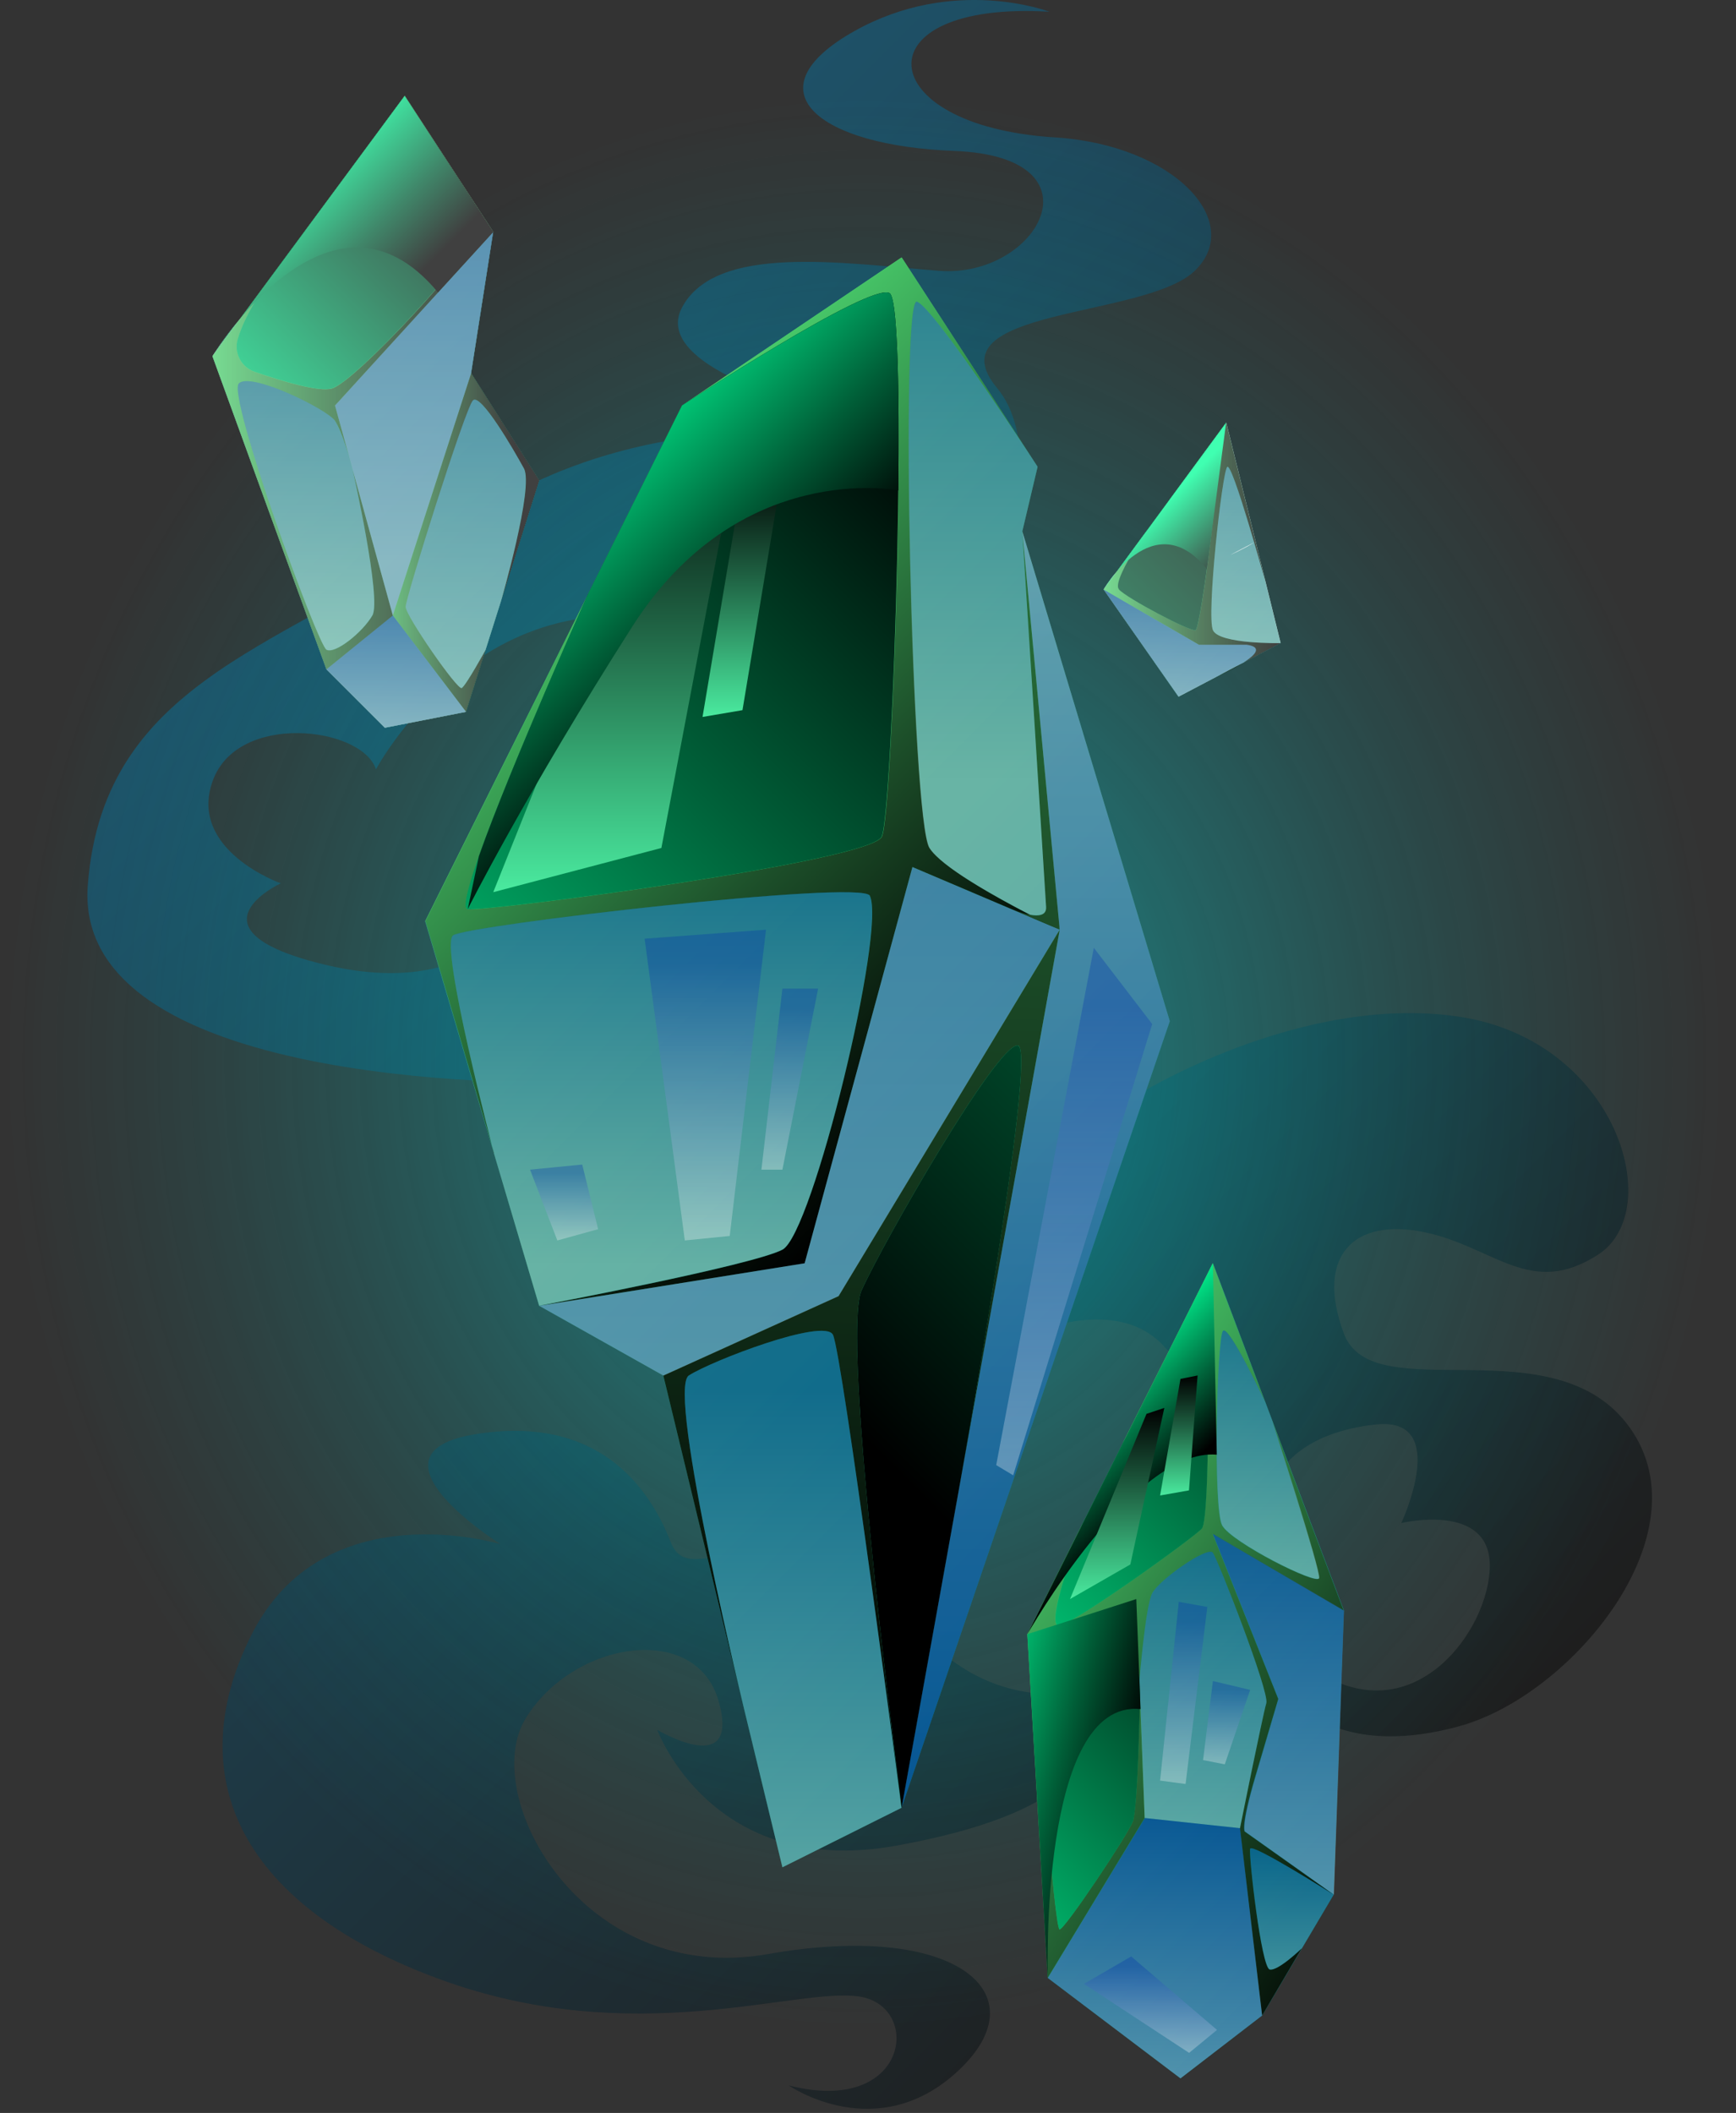 <svg width="143" height="174" viewBox="0 0 143 174" fill="none" xmlns="http://www.w3.org/2000/svg">
<rect x="0" y="0" width="143" height="174" fill="#333333" stroke="none"/>
<g clip-path="url(#clip0_288_9201)">
<path style="mix-blend-mode:screen" opacity="0.42" d="M86.45 0.97C86.45 0.97 78.6 -2.05 70.38 2.56C61.7 7.43 67.38 12 78.6 12.43C91.12 12.91 85.48 22.93 77.37 22.3C69.26 21.66 58.98 20.06 56.18 25.32C53.38 30.58 68.86 34.04 68.86 34.04L69.08 35.83C69.08 35.83 52.03 33.2 38.06 43.23C24.09 53.26 8.54 55.56 7.23 72.91C5.92 90.26 46.84 89.14 46.84 89.14L82.53 110.78C82.53 110.78 91.31 106.01 95.8 110.78C100.28 115.55 105.52 121.12 105.52 121.12C105.52 121.12 107.2 117.94 113.37 117.3C119.54 116.66 115.43 125.42 115.43 125.42C115.43 125.42 122.72 123.67 122.72 128.92C122.72 134.17 116.55 142.73 108.52 137.66C100.49 132.58 86.85 146.75 75.63 134.17C64.42 121.6 57.13 131.78 55.26 127.01C53.39 122.24 49.09 116.51 39.19 118.1C29.29 119.69 41.25 127.17 41.25 127.17C41.25 127.17 26.68 122.71 20.7 134.65C14.72 146.59 20.14 157.09 36.21 162.98C52.28 168.87 65.55 163.62 70.78 164.41C76.01 165.2 74.86 174.28 64.97 171.73C64.97 171.73 72.27 176.82 79 170.46C85.73 164.09 78.63 158.21 63.3 160.91C47.98 163.62 39.38 147.86 43.31 141.49C47.24 135.12 57.32 133.53 59.19 140.06C61.06 146.59 54.14 142.45 54.14 142.45C54.14 142.45 58.62 154.7 73.76 152C88.89 149.29 89.08 144.52 89.08 144.52L107.39 140.7C107.39 140.7 111.13 144.68 120.28 142.13C129.44 139.58 140.46 126.37 134.29 117.62C128.12 108.87 113.08 116.19 110.7 109.82C108.32 103.45 111.49 100.27 117.29 101.46C123.08 102.65 126.07 106.95 131.68 103.29C137.29 99.63 133.17 85.62 120.1 83.71C107.02 81.8 93.57 90.24 93.57 90.24L42.19 75.6C42.19 75.6 38.45 82.28 26.68 79.42C14.91 76.56 23.13 72.74 23.13 72.74C23.13 72.74 15.47 70.03 17.52 64.31C19.58 58.58 29.85 59.85 30.97 63.36C30.97 63.36 41.25 43.94 61.24 53.25C81.23 62.56 87.77 38.69 82.17 32C76.56 25.32 94.32 26.27 98.43 22.29C102.54 18.31 96.79 11.93 86.85 11.31C71.66 10.36 70.78 0.01 86.48 0.97H86.45Z" fill="url(#paint0_linear_288_9201)"/>
<g opacity="0.71">
<path d="M71.25 166.62C110.6 166.62 142.5 131.192 142.5 87.49C142.5 43.788 110.6 8.36 71.25 8.36C31.9 8.36 0 43.788 0 87.49C0 131.192 31.9 166.62 71.25 166.62Z" fill="url(#paint1_radial_288_9201)" fill-opacity="0.7" style="mix-blend-mode:screen"/>
</g>
<path d="M74.26 21.2L56.18 33.39L35.02 75.86L44.41 107.53L54.64 113.27L64.45 153.77L74.26 148.87L96.36 84.1L84.21 43.76L85.47 38.44L74.26 21.2Z" fill="url(#paint2_linear_288_9201)"/>
<g style="mix-blend-mode:multiply" opacity="0.3">
<path d="M74.26 21.2L75.15 71.4L87.29 76.56L84.21 43.76L85.47 38.44L74.26 21.2Z" fill="#002EAE"/>
</g>
<g style="mix-blend-mode:multiply" opacity="0.3">
<path d="M44.41 107.53L66.27 104.02L75.15 71.4L35.02 75.86L44.41 107.53Z" fill="#002EAE"/>
</g>
<g style="mix-blend-mode:multiply" opacity="0.3">
<path d="M54.64 113.269L69.08 106.729L74.26 148.869L64.45 153.769L54.64 113.269Z" fill="#002EAE"/>
</g>
<g style="mix-blend-mode:multiply" opacity="0.49">
<path d="M75.15 71.4L66.27 104.02L44.41 107.53L54.64 113.27L69.08 106.73L87.29 76.56L75.15 71.4Z" fill="#002EAE"/>
</g>
<g style="mix-blend-mode:multiply" opacity="0.11">
<path d="M87.29 76.56L74.26 148.87L69.08 106.73L87.29 76.56Z" fill="#002EAE"/>
</g>
<g style="mix-blend-mode:multiply" opacity="0.49">
<path d="M96.36 84.1L84.21 43.76L87.29 76.56L74.26 148.87L96.36 84.1Z" fill="#002EAE"/>
</g>
<path style="mix-blend-mode:color-dodge" d="M40.69 94.96C40.69 94.96 36.19 77.87 37.32 77.03C38.44 76.19 70.99 72.42 71.65 73.76C73.01 76.56 66.94 101.6 64.46 102.91C61.98 104.22 44.42 107.53 44.42 107.53L66.28 104.03L75.16 71.4L87.31 76.56C87.31 76.56 78.04 72.17 76.57 69.83C75.1 67.49 74.15 24.41 75.54 24.85C76.93 25.28 85.49 38.44 85.49 38.44L74.28 21.2L56.2 33.39C56.2 33.39 71.71 23.21 73.3 24.14C74.89 25.07 73.58 66.84 72.65 68.89C71.72 70.95 40.23 75.06 38.55 74.87C36.87 74.68 48.49 48.87 48.49 48.87L35.05 75.85L40.71 94.95L40.69 94.96Z" fill="url(#paint3_linear_288_9201)"/>
<path style="mix-blend-mode:color-dodge" d="M84.21 43.76C84.21 43.76 86.08 73.1 86.17 74.68C86.26 76.27 82.89 74.68 82.89 74.68L87.29 76.55L69.07 106.73L54.64 113.27L61.45 141.4C61.45 141.4 54.87 114.48 56.74 113.27C58.61 112.06 67.86 108.51 68.61 109.91C69.36 111.31 74.26 148.87 74.26 148.87C74.26 148.87 69.22 110.19 70.97 106.27C72.72 102.35 82.13 85.94 83.84 86.09C85.55 86.24 78.78 123.79 78.78 123.79L87.27 76.7V76.3L84.21 43.77V43.76Z" fill="url(#paint4_linear_288_9201)"/>
<path style="mix-blend-mode:screen" d="M38.53 74.87C40.21 75.06 71.7 70.95 72.63 68.89C73.56 66.83 74.87 25.07 73.28 24.14C71.69 23.21 56.18 33.39 56.18 33.39L35.02 75.85L48.46 48.87C48.46 48.87 36.84 74.68 38.52 74.87H38.53Z" fill="url(#paint5_linear_288_9201)"/>
<path style="mix-blend-mode:multiply" opacity="0.3" d="M75.52 24.84C74.13 24.41 75.08 67.49 76.55 69.82C77.53 71.38 81.97 73.84 84.83 75.32C85.56 75.45 86.22 75.39 86.17 74.68C86.08 73.09 84.21 43.76 84.21 43.76L85.47 38.43C85.47 38.43 76.91 25.27 75.52 24.84Z" fill="url(#paint6_linear_288_9201)"/>
<path style="mix-blend-mode:multiply" opacity="0.3" d="M71.64 73.75C70.99 72.41 38.44 76.18 37.31 77.02C36.19 77.86 40.68 94.92 40.68 94.95L44.41 107.52C44.41 107.52 61.97 104.2 64.45 102.9C66.93 101.59 73 76.55 71.64 73.75Z" fill="url(#paint7_linear_288_9201)"/>
<path style="mix-blend-mode:multiply" opacity="0.3" d="M56.74 113.27C55.02 114.39 60.43 137.17 61.33 140.88L64.45 153.77L74.26 148.87C74.26 148.87 69.36 111.31 68.61 109.91C67.86 108.51 58.61 112.06 56.74 113.27Z" fill="url(#paint8_linear_288_9201)"/>
<path style="mix-blend-mode:multiply" opacity="0.3" d="M87.27 76.6V76.55L83.43 74.92C83.11 74.8 82.9 74.7 82.9 74.7L83.43 74.92L75.16 71.4L66.28 104.03L44.42 107.53L54.65 113.28L69.08 106.74L87.27 76.61V76.6Z" fill="url(#paint9_linear_288_9201)"/>
<path style="mix-blend-mode:screen" d="M83.84 86.09C82.13 85.94 72.72 102.35 70.97 106.27C69.75 109 71.82 128.56 73.2 140.21L74.27 148.88L78.79 123.78C78.87 123.36 85.54 86.25 83.84 86.1V86.09Z" fill="url(#paint10_linear_288_9201)"/>
<path style="mix-blend-mode:multiply" opacity="0.3" d="M84.21 43.76L87.29 76.549L87.27 76.689L78.78 123.78C78.78 123.76 74.26 148.86 74.26 148.86L96.36 84.09L84.21 43.749V43.76Z" fill="url(#paint11_linear_288_9201)"/>
<path style="mix-blend-mode:screen" d="M54.48 38.86L61.16 34.65L54.48 69.83L40.63 73.47L54.48 38.86Z" fill="url(#paint12_linear_288_9201)"/>
<path style="mix-blend-mode:screen" d="M61.16 39.42L57.87 59.04L61.16 58.48L64.45 38.72L61.16 39.42Z" fill="url(#paint13_linear_288_9201)"/>
<path style="mix-blend-mode:multiply" opacity="0.3" d="M53.1 77.3L63.1 76.56L60.11 101.78L56.41 102.15L53.1 77.3Z" fill="url(#paint14_linear_288_9201)"/>
<path style="mix-blend-mode:multiply" opacity="0.3" d="M64.45 81.41H67.39L64.45 96.32H62.72L64.45 81.41Z" fill="url(#paint15_linear_288_9201)"/>
<path style="mix-blend-mode:multiply" opacity="0.3" d="M43.66 96.32L47.96 95.9L49.27 101.22L45.91 102.15L43.66 96.32Z" fill="url(#paint16_linear_288_9201)"/>
<path style="mix-blend-mode:multiply" opacity="0.3" d="M90.1 78.05L94.91 84.33L83.46 121.49L82.06 120.65L90.1 78.05Z" fill="url(#paint17_linear_288_9201)"/>
<path style="mix-blend-mode:screen" d="M73.28 24.14C71.69 23.21 56.18 33.39 56.18 33.39L40.75 64.36L48.47 48.87C48.47 48.87 42.06 63.1 39.45 70.5L38.53 74.86C38.53 74.86 43.27 65.42 52.08 51.6C60.88 37.78 74 40.38 74 40.39C74.1 31.8 73.94 24.52 73.28 24.13V24.14Z" fill="url(#paint18_linear_288_9201)"/>
<g style="mix-blend-mode:screen">
<path d="M40.63 19.1L33.34 7.89L19.81 26.21C18.37 27.92 17.5 29.33 17.5 29.33L26.89 55.12L31.7 59.93L38.38 58.62L41.27 49.48L44.41 39.56L38.8 30.73L40.62 19.1H40.63Z" fill="white"/>
</g>
<g opacity="0.75">
<path d="M33.34 7.89L17.5 29.33L26.89 55.11L31.71 59.93L38.39 58.62L44.41 39.56L38.81 30.73L40.63 19.1L33.34 7.89Z" fill="url(#paint19_linear_288_9201)"/>
<g style="mix-blend-mode:multiply" opacity="0.49">
<path d="M40.63 19.1L27.59 33.39L32.36 50.68L38.81 30.73L40.63 19.1Z" fill="#002EAE"/>
</g>
<g style="mix-blend-mode:multiply" opacity="0.49">
<path d="M26.89 55.11L32.36 50.68L38.39 58.62L31.71 59.93L26.89 55.11Z" fill="#002EAE"/>
</g>
<g style="mix-blend-mode:multiply" opacity="0.3">
<path d="M17.5 29.33L27.59 33.39L32.36 50.68L26.89 55.11L17.5 29.33Z" fill="#002EAE"/>
</g>
<g style="mix-blend-mode:multiply" opacity="0.3">
<path d="M44.41 39.56L38.81 30.73L32.36 50.68L38.39 58.62L44.41 39.56Z" fill="#002EAE"/>
</g>
<path style="mix-blend-mode:color-dodge" d="M41.28 49.48C41.28 49.48 44 40.12 43.16 38.58C42.32 37.04 39.59 32.34 38.96 32.97C38.33 33.6 33.42 49.24 33.42 49.97C33.42 50.7 37.69 56.87 38.04 56.66C38.39 56.45 40.01 53.51 40.01 53.51L38.39 58.62L32.36 50.68L38.81 30.73L44.42 39.56L41.28 49.48Z" fill="url(#paint20_linear_288_9201)"/>
<path style="mix-blend-mode:color-dodge" d="M30.68 50.68C29.91 52.03 27.62 53.89 26.9 53.51C26.17 53.12 18.7 32.56 19.68 31.58C20.66 30.6 26.99 33.73 27.6 34.66C28.21 35.59 28.83 37.87 28.83 37.87L27.6 33.4L40.63 19.11L33.34 7.9L25.06 19.11C25.06 19.11 33.27 10.14 34.11 10.98C34.95 11.82 39.37 17.57 39.3 19.11C39.23 20.65 29.25 31.49 27.32 32C26.25 32.28 23.34 31.43 20.97 30.62C19.87 30.24 19.26 29.07 19.58 27.95C20.24 25.63 22.37 22.75 22.37 22.75L17.5 29.34L26.89 55.13L32.36 50.69L29.06 38.73C29.06 38.73 31.45 49.33 30.68 50.69V50.68Z" fill="url(#paint21_linear_288_9201)"/>
<path style="mix-blend-mode:screen" d="M19.58 27.94C19.26 29.06 19.87 30.23 20.97 30.61C23.34 31.42 26.25 32.28 27.32 31.99C29.25 31.48 39.23 20.63 39.3 19.1C39.37 17.56 34.96 11.81 34.11 10.97C33.27 10.13 25.06 19.1 25.06 19.1L33.34 7.89L17.5 29.33L22.37 22.74C22.37 22.74 20.24 25.62 19.58 27.94Z" fill="url(#paint22_linear_288_9201)"/>
<path style="mix-blend-mode:multiply" opacity="0.3" d="M28.83 37.87L29.06 38.72L32.36 50.68L38.81 30.73L40.63 19.1L27.59 33.39L28.83 37.87Z" fill="url(#paint23_linear_288_9201)"/>
<path style="mix-blend-mode:multiply" opacity="0.3" d="M26.89 55.11L31.71 59.93L38.39 58.62L32.36 50.68L26.89 55.11Z" fill="url(#paint24_linear_288_9201)"/>
<path style="mix-blend-mode:multiply" opacity="0.3" d="M27.59 34.65C26.99 33.72 20.65 30.59 19.67 31.57C18.69 32.55 26.16 53.12 26.89 53.5C27.62 53.89 29.9 52.03 30.67 50.67C31.44 49.32 29.06 38.71 29.05 38.71L28.81 37.86C28.81 37.86 28.18 35.58 27.58 34.65H27.59Z" fill="url(#paint25_linear_288_9201)"/>
<path style="mix-blend-mode:multiply" opacity="0.3" d="M43.15 38.58C42.31 37.04 39.58 32.34 38.95 32.97C38.32 33.6 33.41 49.24 33.41 49.97C33.41 50.7 37.68 56.87 38.03 56.66C38.38 56.45 40 53.51 40 53.51L38.38 58.62L41.27 49.48C41.27 49.48 43.98 40.12 43.14 38.58H43.15Z" fill="url(#paint26_linear_288_9201)"/>
<path style="mix-blend-mode:screen" d="M17.5 29.33C17.5 29.33 27.19 13.37 36.08 24.08L40.62 19.1L33.33 7.89L17.49 29.33H17.5Z" fill="url(#paint27_linear_288_9201)"/>
</g>
<g style="mix-blend-mode:screen">
<path d="M101 34.81L92 47.06C91.31 47.85 90.91 48.54 90.91 48.54L97.08 57.37L102.37 54.59L105.49 52.95L101.01 34.8L101 34.81Z" fill="white"/>
</g>
<g opacity="0.75">
<path d="M90.91 48.54L97.07 57.37L105.48 52.96L101 34.81L90.91 48.54Z" fill="url(#paint28_linear_288_9201)"/>
<g style="mix-blend-mode:multiply" opacity="0.49">
<path d="M90.91 48.54L98.75 53.09L105.48 52.96L97.07 57.37L90.91 48.54Z" fill="#002EAE"/>
</g>
<g style="mix-blend-mode:multiply" opacity="0.3">
<path d="M101 34.81L98.75 53.09L105.48 52.96L101 34.81Z" fill="#002EAE"/>
</g>
<path style="mix-blend-mode:color-dodge" d="M94.59 43.53C94.59 43.53 91.56 47.84 92.17 48.54C92.78 49.24 98.03 52.03 98.48 51.9C98.93 51.77 100.82 36.81 100.21 37.09C99.6 37.37 96.21 41.32 96.21 41.32L101 34.8L104.24 47.93C104.24 47.93 101.51 38.03 101.09 38.45C100.67 38.87 99.36 50.76 99.92 51.91C100.48 53.06 105.48 52.96 105.48 52.96L100.33 55.67C100.33 55.67 105.34 53.45 102.68 53.1H98.76L90.91 48.55L94.59 43.54V43.53Z" fill="url(#paint29_linear_288_9201)"/>
<path style="mix-blend-mode:screen" d="M92.17 48.54C92.78 49.24 98.03 52.03 98.48 51.9C98.92 51.77 100.82 36.81 100.21 37.09C99.6 37.37 96.21 41.32 96.21 41.32L101 34.8L90.91 48.53L94.59 43.52C94.59 43.52 91.56 47.83 92.17 48.53V48.54Z" fill="url(#paint30_linear_288_9201)"/>
<path style="mix-blend-mode:multiply" opacity="0.3" d="M102.37 54.59C103.36 53.97 104.08 53.27 102.68 53.09H98.76L90.91 48.54L97.08 57.37L102.37 54.59Z" fill="url(#paint31_linear_288_9201)"/>
<path style="mix-blend-mode:multiply" opacity="0.3" d="M101.09 38.45C100.67 38.87 99.36 50.76 99.92 51.91C100.48 53.06 105.48 52.96 105.48 52.96L101 34.81L104.24 47.94C104.24 47.94 101.51 38.04 101.09 38.46V38.45Z" fill="url(#paint32_linear_288_9201)"/>
<path style="mix-blend-mode:screen" d="M90.91 48.54C90.91 48.54 95.02 41.45 99.41 46.85L101 34.8L90.91 48.53V48.54Z" fill="url(#paint33_linear_288_9201)"/>
</g>
<g style="mix-blend-mode:screen">
<path d="M103.38 44.63L101.34 45.7C101.34 45.7 102.47 45.2 103.38 44.63Z" fill="white"/>
</g>
<path d="M99.91 104.02L110.7 132.61L109.86 156.02L103.97 165.97L97.24 171.15L86.31 162.88L84.63 134.57L99.91 104.02Z" fill="url(#paint34_linear_288_9201)"/>
<g style="mix-blend-mode:multiply" opacity="0.3">
<path d="M99.91 104.02V126.31L110.7 132.61L99.91 104.02Z" fill="#002EAE"/>
</g>
<g style="mix-blend-mode:multiply" opacity="0.3">
<path d="M109.86 156.02L102.15 150.55L103.97 165.97L109.86 156.02Z" fill="#002EAE"/>
</g>
<g style="mix-blend-mode:multiply" opacity="0.3">
<path d="M99.91 126.31L93.6 131.68L94.3 149.71L102.15 150.55L105.3 139.9L99.91 126.31Z" fill="#002EAE"/>
</g>
<g style="mix-blend-mode:multiply" opacity="0.49">
<path d="M110.7 132.61L109.86 156.02L102.15 150.55L105.3 139.9L99.91 126.31L110.7 132.61Z" fill="#002EAE"/>
</g>
<g style="mix-blend-mode:multiply" opacity="0.49">
<path d="M86.31 162.88L94.3 149.71L102.15 150.55L103.97 165.97L97.24 171.15L86.31 162.88Z" fill="#002EAE"/>
</g>
<path style="mix-blend-mode:color-dodge" d="M92.52 118.79C92.52 118.79 98.36 108.29 98.99 108.71C99.62 109.13 99.69 125.11 98.99 125.88C98.29 126.65 88.64 133.59 87.26 133.87C85.88 134.15 89.16 125.49 89.16 125.49L84.62 134.57L86.3 162.88L94.29 149.71L93.9 139.55C93.9 139.55 93.73 148.87 93.31 149.99C92.89 151.11 87.7 158.89 87.28 158.89C86.86 158.89 85.32 139.62 85.95 136.89C86.58 134.16 91.98 132.62 92.47 132.62C92.96 132.62 93.85 138.44 93.85 138.44C93.85 138.44 94.34 132.34 94.9 131.22C95.46 130.1 99.48 127.3 99.9 127.86C100.32 128.42 104.59 139.35 104.31 140.26C104.03 141.17 102.14 150.56 102.14 150.56L103.96 165.98L107.23 160.44C107.23 160.44 105.29 162.33 104.59 162.19C103.89 162.05 102.84 152.73 102.98 152.24C103.12 151.75 109.85 156.02 109.85 156.02L102.52 150.82C102.52 150.82 102.17 150.44 103.4 146.29C104.63 142.13 105.29 139.91 105.29 139.91L99.89 126.32L110.68 132.63L104.8 117.05C104.8 117.05 108.79 129.33 108.65 129.96C108.51 130.59 101.43 127.02 100.66 125.62C99.89 124.22 100.24 110.12 100.73 109.6C101.22 109.08 104.2 115.45 104.2 115.45L99.89 104.03L92.5 118.8L92.52 118.79Z" fill="url(#paint35_linear_288_9201)"/>
<path style="mix-blend-mode:screen" d="M92.48 132.61C91.99 132.61 86.59 134.15 85.96 136.88C85.33 139.61 86.87 158.88 87.29 158.88C87.71 158.88 92.9 151.1 93.32 149.98C93.74 148.86 93.91 139.55 93.91 139.54L93.87 138.42C93.87 138.42 92.98 132.6 92.49 132.6L92.48 132.61Z" fill="url(#paint36_linear_288_9201)"/>
<path style="mix-blend-mode:screen" d="M87.27 133.87C88.65 133.59 98.3 126.65 99 125.88C99.7 125.11 99.63 109.13 99 108.71C98.37 108.29 92.54 118.77 92.53 118.78L84.64 134.56L89.18 125.48C89.18 125.48 85.9 134.14 87.28 133.86L87.27 133.87Z" fill="url(#paint37_linear_288_9201)"/>
<path style="mix-blend-mode:multiply" opacity="0.3" d="M100.75 109.59C100.26 110.11 99.91 124.21 100.68 125.61C101.45 127.01 108.53 130.58 108.67 129.95C108.81 129.32 104.83 117.04 104.82 117.04L104.22 115.44C104.22 115.44 101.24 109.07 100.75 109.59Z" fill="url(#paint38_linear_288_9201)"/>
<path style="mix-blend-mode:multiply" opacity="0.3" d="M102.99 152.23C102.85 152.72 103.9 162.04 104.6 162.18C105.3 162.32 107.24 160.43 107.24 160.43L103.97 165.97L109.86 156.02C109.86 156.02 103.13 151.75 102.99 152.24V152.23Z" fill="url(#paint39_linear_288_9201)"/>
<path style="mix-blend-mode:multiply" opacity="0.3" d="M99.91 127.85C99.49 127.29 95.47 130.09 94.91 131.21C94.35 132.33 93.86 138.43 93.86 138.43L93.9 139.55L94.29 149.71L102.14 150.55C102.14 150.55 104.03 141.16 104.31 140.25C104.59 139.34 100.32 128.41 99.9 127.85H99.91Z" fill="url(#paint40_linear_288_9201)"/>
<path style="mix-blend-mode:multiply" opacity="0.3" d="M99.91 126.31L105.31 139.9L104.83 141.53L104.25 143.51C104.25 143.53 104.24 143.56 104.23 143.58L103.43 146.29C102.2 150.44 102.55 150.82 102.55 150.82L109.88 156.02L110.72 132.62L99.93 126.31H99.91Z" fill="url(#paint41_linear_288_9201)"/>
<path style="mix-blend-mode:multiply" opacity="0.3" d="M94.3 149.71L86.31 162.88L97.24 171.15L103.97 165.97L102.15 150.55L94.3 149.71Z" fill="url(#paint42_linear_288_9201)"/>
<path style="mix-blend-mode:screen" d="M84.63 134.57C84.63 134.57 93.35 119.2 100.23 119.79L99.91 104.02L84.63 134.57Z" fill="url(#paint43_linear_288_9201)"/>
<path style="mix-blend-mode:screen" d="M93.6 131.68L84.63 134.57L86.31 162.88C86.31 162.88 85.57 139.9 93.95 140.74L93.6 131.68Z" fill="url(#paint44_linear_288_9201)"/>
<path style="mix-blend-mode:screen" d="M94.44 116.43L95.91 115.94L93.11 128.83L88.14 131.68L94.44 116.43Z" fill="url(#paint45_linear_288_9201)"/>
<path style="mix-blend-mode:screen" d="M97.24 113.55L98.65 113.27L97.94 122.73L95.56 123.15L97.24 113.55Z" fill="url(#paint46_linear_288_9201)"/>
<path style="mix-blend-mode:multiply" opacity="0.3" d="M97.1 131.91L99.45 132.33L97.66 146.91L95.56 146.63L97.1 131.91Z" fill="url(#paint47_linear_288_9201)"/>
<path style="mix-blend-mode:multiply" opacity="0.3" d="M99.91 138.43L102.98 139.16L100.89 145.29L99.1 144.94L99.91 138.43Z" fill="url(#paint48_linear_288_9201)"/>
<path style="mix-blend-mode:multiply" opacity="0.3" d="M93.18 161.11L100.25 167.16L97.95 169.05L89.29 163.37L93.18 161.11Z" fill="url(#paint49_linear_288_9201)"/>
</g>
<defs>
<linearGradient id="paint0_linear_288_9201" x1="24.45" y1="47.7" x2="121.35" y2="144.6" gradientUnits="userSpaceOnUse">
<stop stop-color="#0079AE"/>
<stop offset="1"/>
</linearGradient>
<radialGradient id="paint1_radial_288_9201" cx="0" cy="0" r="1" gradientUnits="userSpaceOnUse" gradientTransform="translate(71.198 87.49) scale(71.217 79.13)">
<stop stop-color="#00FFFF"/>
<stop offset="1" stop-color="#009999" stop-opacity="0"/>
</radialGradient>
<linearGradient id="paint2_linear_288_9201" x1="43.77" y1="61.9" x2="123.62" y2="141.75" gradientUnits="userSpaceOnUse">
<stop stop-color="#4ACF6D"/>
<stop offset="0.66" stop-color="#15A065"/>
<stop offset="1" stop-color="#008D63"/>
</linearGradient>
<linearGradient id="paint3_linear_288_9201" x1="42.27" y1="47.3" x2="82.63" y2="87.66" gradientUnits="userSpaceOnUse">
<stop stop-color="#4ACF6D"/>
<stop offset="0.17" stop-color="#3CA858"/>
<stop offset="0.57" stop-color="#1C4E29"/>
<stop offset="0.86" stop-color="#07150B"/>
<stop offset="1"/>
</linearGradient>
<linearGradient id="paint4_linear_288_9201" x1="76.35" y1="-31.48" x2="68.44" y2="154.31" gradientUnits="userSpaceOnUse">
<stop stop-color="#4ACF6D"/>
<stop offset="0.17" stop-color="#3CA858"/>
<stop offset="0.57" stop-color="#1C4E29"/>
<stop offset="0.86" stop-color="#07150B"/>
<stop offset="1"/>
</linearGradient>
<linearGradient id="paint5_linear_288_9201" x1="78.62" y1="36.95" x2="16.94" y2="98.63" gradientUnits="userSpaceOnUse">
<stop/>
<stop offset="0.39" stop-color="#005F38"/>
<stop offset="1" stop-color="#00FF97"/>
</linearGradient>
<linearGradient id="paint6_linear_288_9201" x1="80.51" y1="63.99" x2="80.51" y2="13.44" gradientUnits="userSpaceOnUse">
<stop stop-color="white"/>
<stop offset="0.89" stop-color="#002EAE"/>
</linearGradient>
<linearGradient id="paint7_linear_288_9201" x1="54.48" y1="103.98" x2="54.48" y2="69.92" gradientUnits="userSpaceOnUse">
<stop stop-color="white"/>
<stop offset="0.89" stop-color="#002EAE"/>
</linearGradient>
<linearGradient id="paint8_linear_288_9201" x1="65.34" y1="153.77" x2="65.34" y2="109.59" gradientUnits="userSpaceOnUse">
<stop stop-color="white"/>
<stop offset="0.89" stop-color="#002EAE"/>
</linearGradient>
<linearGradient id="paint9_linear_288_9201" x1="65.84" y1="127.57" x2="65.84" y2="-22.01" gradientUnits="userSpaceOnUse">
<stop stop-color="white"/>
<stop offset="0.89" stop-color="#002EAE"/>
</linearGradient>
<linearGradient id="paint10_linear_288_9201" x1="155.26" y1="41.11" x2="74.52" y2="121.85" gradientUnits="userSpaceOnUse">
<stop stop-color="#00FF97"/>
<stop offset="0.61" stop-color="#005F38"/>
<stop offset="1"/>
</linearGradient>
<linearGradient id="paint11_linear_288_9201" x1="85.31" y1="148.87" x2="85.31" y2="43.76" gradientUnits="userSpaceOnUse">
<stop stop-color="#002EAE"/>
<stop offset="1" stop-color="white"/>
</linearGradient>
<linearGradient id="paint12_linear_288_9201" x1="50.89" y1="73.47" x2="50.89" y2="34.65" gradientUnits="userSpaceOnUse">
<stop stop-color="#4AEA9F"/>
<stop offset="0.58" stop-color="#1E5F41"/>
<stop offset="1"/>
</linearGradient>
<linearGradient id="paint13_linear_288_9201" x1="61.16" y1="59.04" x2="61.16" y2="38.72" gradientUnits="userSpaceOnUse">
<stop stop-color="#4AEA9F"/>
<stop offset="0.58" stop-color="#1E5F41"/>
<stop offset="1"/>
</linearGradient>
<linearGradient id="paint14_linear_288_9201" x1="58.1" y1="102.15" x2="58.1" y2="76.56" gradientUnits="userSpaceOnUse">
<stop stop-color="white"/>
<stop offset="0.89" stop-color="#002EAE"/>
</linearGradient>
<linearGradient id="paint15_linear_288_9201" x1="65.06" y1="96.32" x2="65.06" y2="81.41" gradientUnits="userSpaceOnUse">
<stop stop-color="white"/>
<stop offset="0.89" stop-color="#002EAE"/>
</linearGradient>
<linearGradient id="paint16_linear_288_9201" x1="46.47" y1="102.15" x2="46.47" y2="95.9" gradientUnits="userSpaceOnUse">
<stop stop-color="white"/>
<stop offset="0.89" stop-color="#002EAE"/>
</linearGradient>
<linearGradient id="paint17_linear_288_9201" x1="88.49" y1="121.49" x2="88.49" y2="78.05" gradientUnits="userSpaceOnUse">
<stop stop-color="white"/>
<stop offset="0.89" stop-color="#002EAE"/>
</linearGradient>
<linearGradient id="paint18_linear_288_9201" x1="43.84" y1="37.44" x2="61.75" y2="55.35" gradientUnits="userSpaceOnUse">
<stop stop-color="#00FF97"/>
<stop offset="0.61" stop-color="#005F38"/>
<stop offset="1"/>
</linearGradient>
<linearGradient id="paint19_linear_288_9201" x1="24.69" y1="26.07" x2="81.24" y2="82.62" gradientUnits="userSpaceOnUse">
<stop stop-color="#4ACF6D"/>
<stop offset="0.66" stop-color="#15A065"/>
<stop offset="1" stop-color="#008D63"/>
</linearGradient>
<linearGradient id="paint20_linear_288_9201" x1="30.3" y1="44.67" x2="42.36" y2="44.67" gradientUnits="userSpaceOnUse">
<stop stop-color="#4ACF6D"/>
<stop offset="0.17" stop-color="#3CA858"/>
<stop offset="0.57" stop-color="#1C4E29"/>
<stop offset="0.86" stop-color="#07150B"/>
<stop offset="1"/>
</linearGradient>
<linearGradient id="paint21_linear_288_9201" x1="17.5" y1="31.5" x2="40.63" y2="31.5" gradientUnits="userSpaceOnUse">
<stop stop-color="#4ACF6D"/>
<stop offset="0.17" stop-color="#3CA858"/>
<stop offset="0.57" stop-color="#1C4E29"/>
<stop offset="0.86" stop-color="#07150B"/>
<stop offset="1"/>
</linearGradient>
<linearGradient id="paint22_linear_288_9201" x1="39.13" y1="11.49" x2="14.22" y2="36.4" gradientUnits="userSpaceOnUse">
<stop/>
<stop offset="0.39" stop-color="#005F38"/>
<stop offset="1" stop-color="#00FF97"/>
</linearGradient>
<linearGradient id="paint23_linear_288_9201" x1="34.11" y1="46.19" x2="34.11" y2="14.61" gradientUnits="userSpaceOnUse">
<stop stop-color="white"/>
<stop offset="1" stop-color="#002EAE"/>
</linearGradient>
<linearGradient id="paint24_linear_288_9201" x1="32.64" y1="59.93" x2="32.64" y2="50.68" gradientUnits="userSpaceOnUse">
<stop stop-color="white"/>
<stop offset="1" stop-color="#002EAE"/>
</linearGradient>
<linearGradient id="paint25_linear_288_9201" x1="25.21" y1="53.55" x2="25.21" y2="31.38" gradientUnits="userSpaceOnUse">
<stop stop-color="white"/>
<stop offset="1" stop-color="#002EAE"/>
</linearGradient>
<linearGradient id="paint26_linear_288_9201" x1="38.36" y1="58.62" x2="38.36" y2="32.91" gradientUnits="userSpaceOnUse">
<stop stop-color="white"/>
<stop offset="1" stop-color="#002EAE"/>
</linearGradient>
<linearGradient id="paint27_linear_288_9201" x1="22.49" y1="15.68" x2="31.96" y2="25.15" gradientUnits="userSpaceOnUse">
<stop stop-color="#00FF97"/>
<stop offset="0.61" stop-color="#005F38"/>
<stop offset="1"/>
</linearGradient>
<linearGradient id="paint28_linear_288_9201" x1="93.37" y1="40.42" x2="116.31" y2="63.37" gradientUnits="userSpaceOnUse">
<stop stop-color="#4ACF6D"/>
<stop offset="0.66" stop-color="#15A065"/>
<stop offset="1" stop-color="#008D63"/>
</linearGradient>
<linearGradient id="paint29_linear_288_9201" x1="90.91" y1="45.24" x2="105.48" y2="45.24" gradientUnits="userSpaceOnUse">
<stop stop-color="#4ACF6D"/>
<stop offset="0.17" stop-color="#3CA858"/>
<stop offset="0.57" stop-color="#1C4E29"/>
<stop offset="0.86" stop-color="#07150B"/>
<stop offset="1"/>
</linearGradient>
<linearGradient id="paint30_linear_288_9201" x1="106.29" y1="36.81" x2="68.8" y2="74.3" gradientUnits="userSpaceOnUse">
<stop/>
<stop offset="0.39" stop-color="#005F38"/>
<stop offset="1" stop-color="#00FF97"/>
</linearGradient>
<linearGradient id="paint31_linear_288_9201" x1="97.18" y1="57.37" x2="97.18" y2="48.54" gradientUnits="userSpaceOnUse">
<stop stop-color="white"/>
<stop offset="1" stop-color="#002EAE"/>
</linearGradient>
<linearGradient id="paint32_linear_288_9201" x1="102.63" y1="52.96" x2="102.63" y2="34.81" gradientUnits="userSpaceOnUse">
<stop stop-color="white"/>
<stop offset="1" stop-color="#002EAE"/>
</linearGradient>
<linearGradient id="paint33_linear_288_9201" x1="95.78" y1="41.51" x2="101.01" y2="46.74" gradientUnits="userSpaceOnUse">
<stop stop-color="#00FF97"/>
<stop offset="0.61" stop-color="#005F38"/>
<stop offset="1"/>
</linearGradient>
<linearGradient id="paint34_linear_288_9201" x1="79.03" y1="119.37" x2="120.53" y2="160.87" gradientUnits="userSpaceOnUse">
<stop stop-color="#4ACF6D"/>
<stop offset="0.66" stop-color="#15A065"/>
<stop offset="1" stop-color="#008D63"/>
</linearGradient>
<linearGradient id="paint35_linear_288_9201" x1="80.88" y1="125.84" x2="121.34" y2="151.02" gradientUnits="userSpaceOnUse">
<stop stop-color="#4ACF6D"/>
<stop offset="0.17" stop-color="#3CA858"/>
<stop offset="0.57" stop-color="#1C4E29"/>
<stop offset="0.86" stop-color="#07150B"/>
<stop offset="1"/>
</linearGradient>
<linearGradient id="paint36_linear_288_9201" x1="105.51" y1="128.72" x2="68.92" y2="165.31" gradientUnits="userSpaceOnUse">
<stop/>
<stop offset="0.38" stop-color="#005F38"/>
<stop offset="0.98" stop-color="#00FF97"/>
</linearGradient>
<linearGradient id="paint37_linear_288_9201" x1="113.89" y1="102.33" x2="72.65" y2="143.57" gradientUnits="userSpaceOnUse">
<stop/>
<stop offset="0.38" stop-color="#005F38"/>
<stop offset="0.99" stop-color="#00FF97"/>
</linearGradient>
<linearGradient id="paint38_linear_288_9201" x1="104.45" y1="130.02" x2="104.45" y2="109.56" gradientUnits="userSpaceOnUse">
<stop stop-color="white"/>
<stop offset="1" stop-color="#002EAE"/>
</linearGradient>
<linearGradient id="paint39_linear_288_9201" x1="106.42" y1="165.97" x2="106.42" y2="152.19" gradientUnits="userSpaceOnUse">
<stop stop-color="white"/>
<stop offset="1" stop-color="#002EAE"/>
</linearGradient>
<linearGradient id="paint40_linear_288_9201" x1="99.1" y1="150.55" x2="99.1" y2="127.77" gradientUnits="userSpaceOnUse">
<stop stop-color="white"/>
<stop offset="1" stop-color="#002EAE"/>
</linearGradient>
<linearGradient id="paint41_linear_288_9201" x1="105.3" y1="156.02" x2="105.3" y2="126.31" gradientUnits="userSpaceOnUse">
<stop stop-color="white"/>
<stop offset="1" stop-color="#002EAE"/>
</linearGradient>
<linearGradient id="paint42_linear_288_9201" x1="95.14" y1="171.15" x2="95.14" y2="149.71" gradientUnits="userSpaceOnUse">
<stop stop-color="white"/>
<stop offset="1" stop-color="#002EAE"/>
</linearGradient>
<linearGradient id="paint43_linear_288_9201" x1="87.82" y1="114.85" x2="95.86" y2="122.89" gradientUnits="userSpaceOnUse">
<stop stop-color="#00FF97"/>
<stop offset="0.61" stop-color="#005F38"/>
<stop offset="1"/>
</linearGradient>
<linearGradient id="paint44_linear_288_9201" x1="77.41" y1="144.19" x2="92.95" y2="148.02" gradientUnits="userSpaceOnUse">
<stop stop-color="#00FF97"/>
<stop offset="0.61" stop-color="#005F38"/>
<stop offset="1"/>
</linearGradient>
<linearGradient id="paint45_linear_288_9201" x1="92.02" y1="131.68" x2="92.02" y2="115.94" gradientUnits="userSpaceOnUse">
<stop stop-color="#4AEA9F"/>
<stop offset="0.58" stop-color="#1E5F41"/>
<stop offset="1"/>
</linearGradient>
<linearGradient id="paint46_linear_288_9201" x1="97.1" y1="123.15" x2="97.1" y2="113.27" gradientUnits="userSpaceOnUse">
<stop stop-color="#4AEA9F"/>
<stop offset="0.58" stop-color="#1E5F41"/>
<stop offset="1"/>
</linearGradient>
<linearGradient id="paint47_linear_288_9201" x1="97.51" y1="146.91" x2="97.51" y2="131.91" gradientUnits="userSpaceOnUse">
<stop stop-color="white"/>
<stop offset="0.89" stop-color="#002EAE"/>
</linearGradient>
<linearGradient id="paint48_linear_288_9201" x1="101.04" y1="145.29" x2="101.04" y2="138.43" gradientUnits="userSpaceOnUse">
<stop stop-color="white"/>
<stop offset="0.89" stop-color="#002EAE"/>
</linearGradient>
<linearGradient id="paint49_linear_288_9201" x1="94.77" y1="169.05" x2="94.77" y2="161.11" gradientUnits="userSpaceOnUse">
<stop stop-color="white"/>
<stop offset="0.89" stop-color="#002EAE"/>
</linearGradient>
<clipPath id="clip0_288_9201">
<rect width="142.51" height="173.67" fill="white"/>
</clipPath>
</defs>
</svg>
